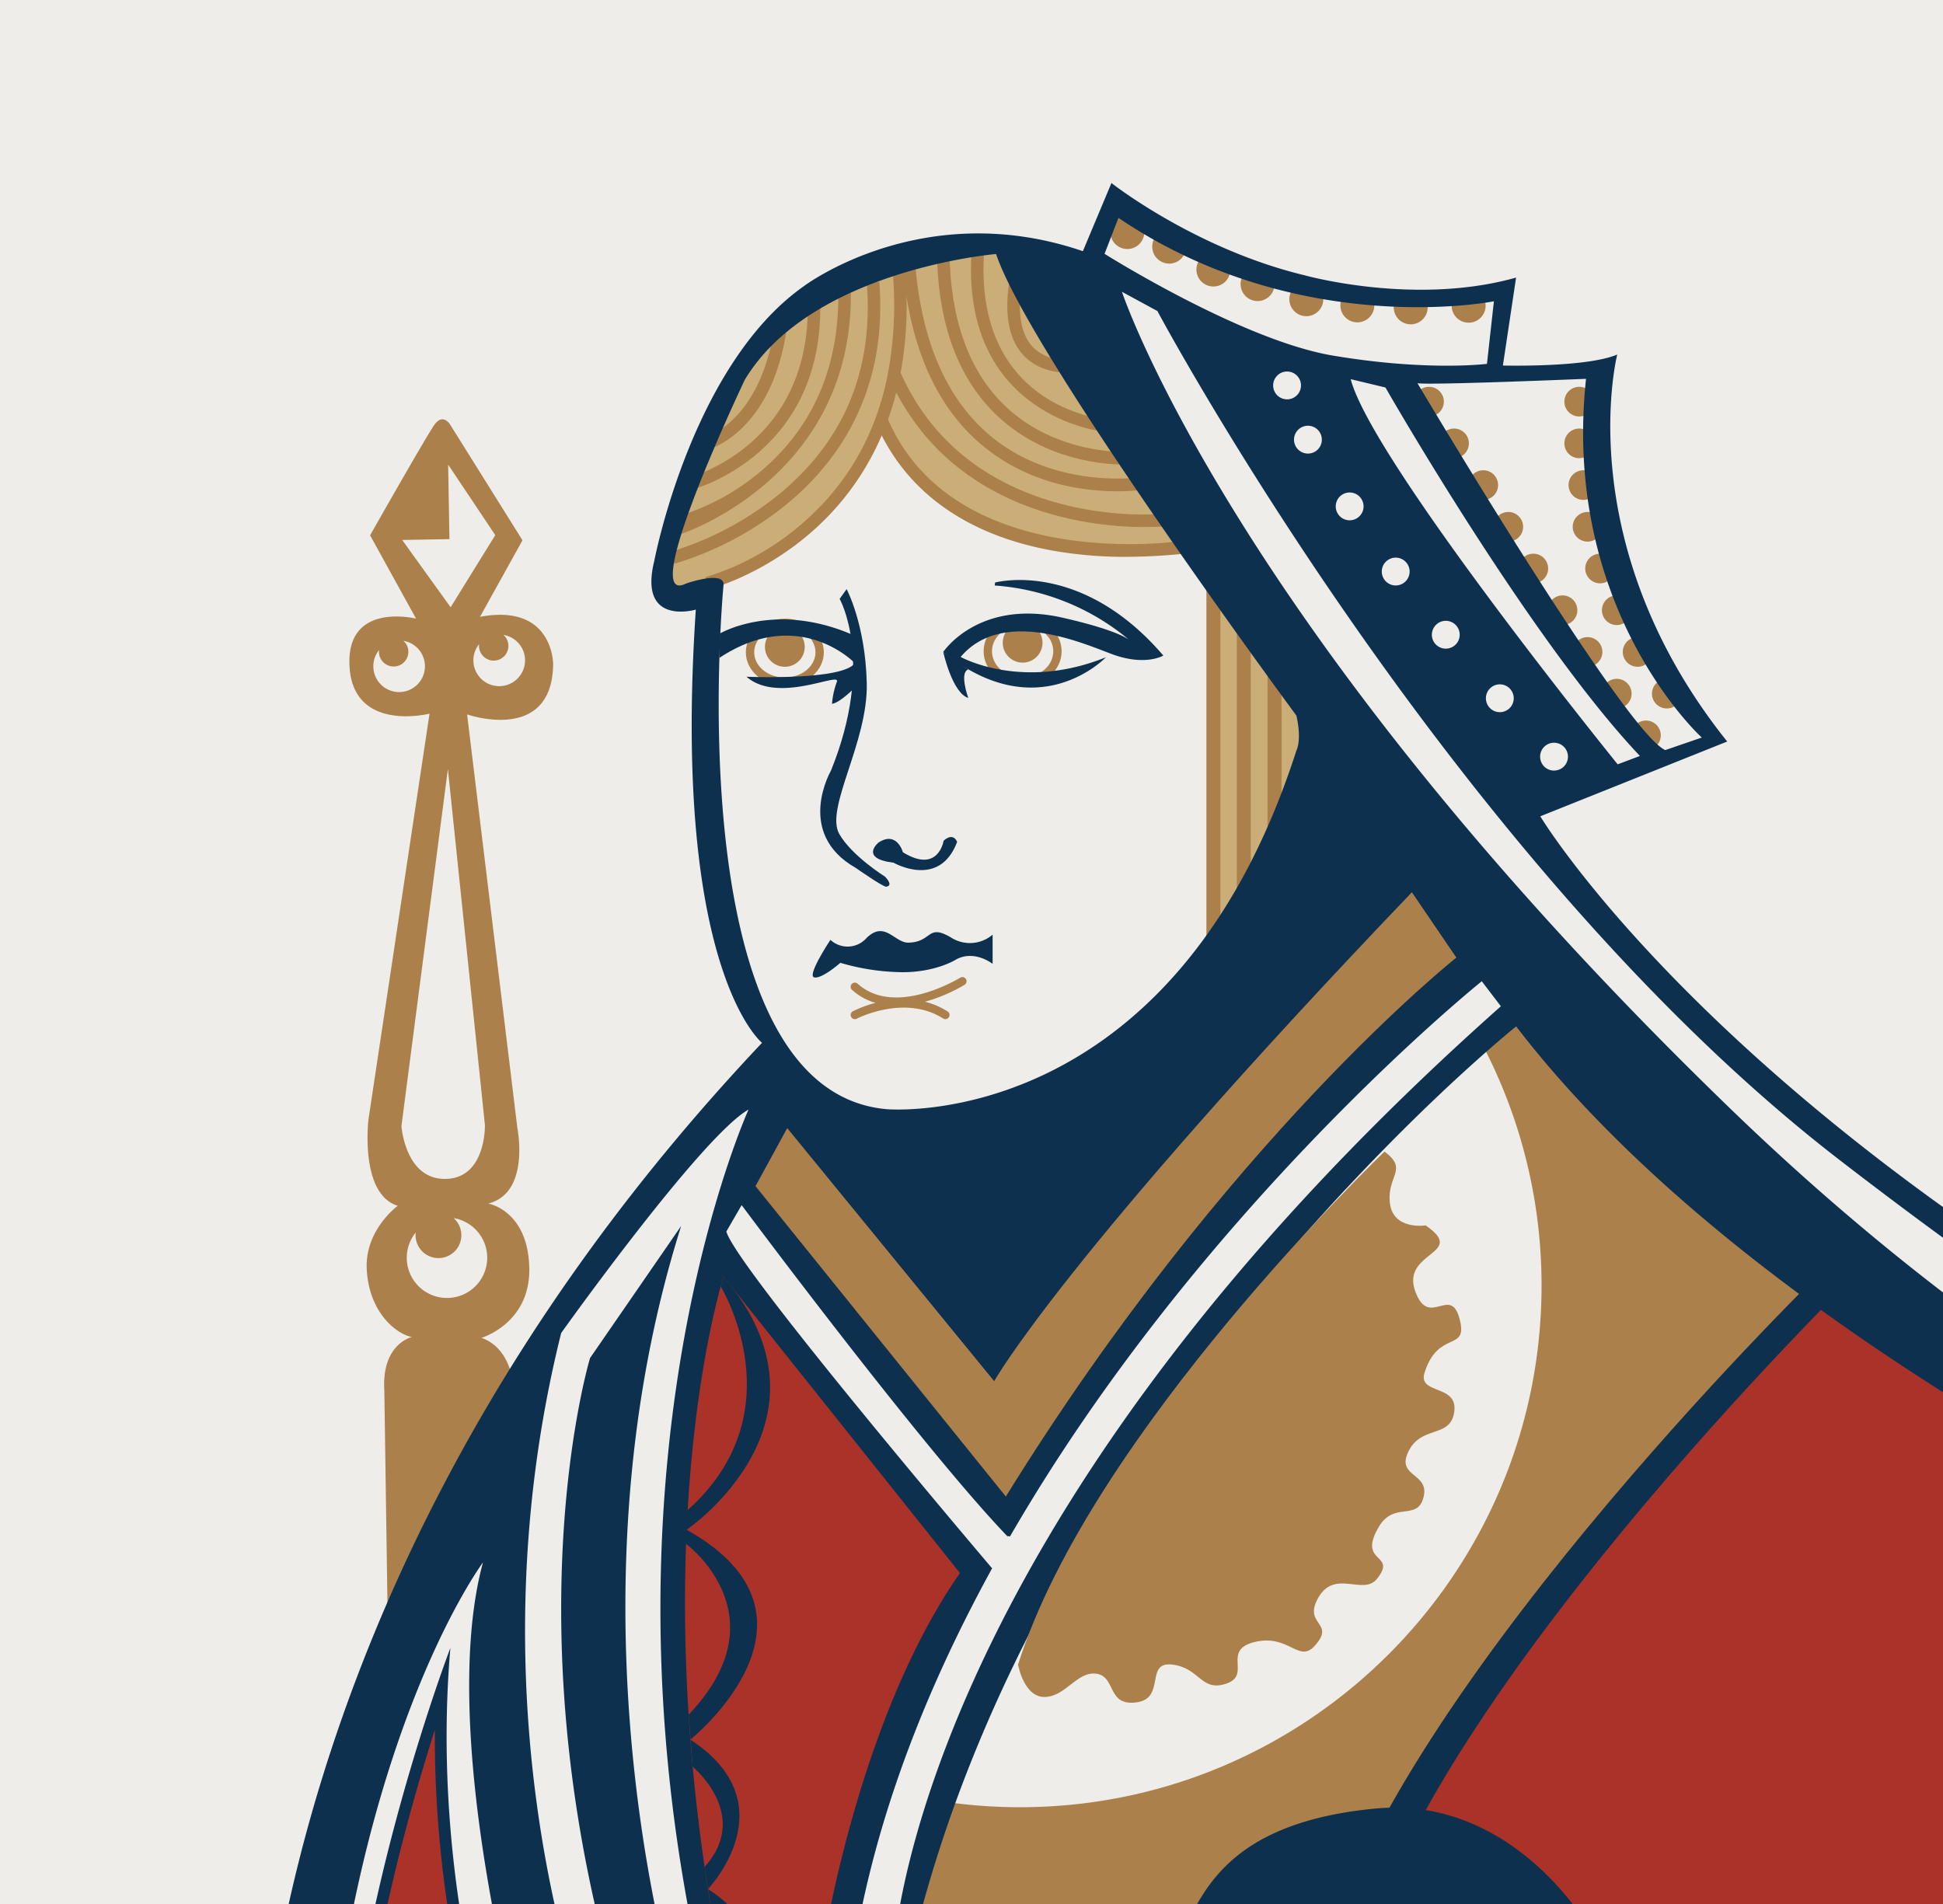 <svg xmlns="http://www.w3.org/2000/svg" xmlns:xlink="http://www.w3.org/1999/xlink" width="653" height="640" viewBox="0 0 653 640">
  <defs>
    <clipPath id="clip-path">
      <rect id="Rectangle_4" data-name="Rectangle 4" width="564" height="615" transform="translate(654.663 -0.418)" fill="#eeede9"/>
    </clipPath>
  </defs>
  <g id="Group_186" data-name="Group 186" transform="translate(-713)">
    <rect id="Rectangle_2" data-name="Rectangle 2" width="653" height="640" transform="translate(713)" fill="#eeede9"/>
    <g id="Mask_Group_1" data-name="Mask Group 1" transform="translate(147.337 25.418)" clip-path="url(#clip-path)">
      <g id="Group_22" data-name="Group 22" transform="translate(651.309 36.1)">
        <path id="Path_121" data-name="Path 121" d="M17.058,308.206c-4.907-.935-14.254-8.178-14.78-22.957-.475-13.374,10.808-21.206,10.808-21.206-12.852-4.206-9.347-29.208-9.347-29.208l22.9-136S0,105.09,0,81.316C0,60.753,22.666,66.827,22.666,66.827L7.711,38.555S26.872,6.075,29.91,1.869s5.374,0,5.374,0l23.6,39.256L44.16,66.595c24.772-4.206,24.3,16.356,24.3,16.356-.819,26.872-29.209,16.357-29.209,16.357l14.488,139.5s3.969,21.757-10.282,25c0,0,13.444,2.453,13.444,22.081,0,18.458-16.48,23.017-16.48,23.017,12.618,4.673,10.747,23.367,10.747,23.367L7.244,408.215l.234-82.25C6.777,310.311,17.058,308.206,17.058,308.206Zm1.225-234a4.939,4.939,0,1,1-8.23,2.954,8.674,8.674,0,1,0,8.23-2.954Zm32.065,15.8a8.671,8.671,0,0,0,1.588-17.2,4.939,4.939,0,1,1-8.23,2.954,8.671,8.671,0,0,0,6.649,14.243Zm-.577-50.776L34.349,15.254V40.307H18.458l15.891,22.9Zm-17.291,78.3-17.7,119.7s.875,18.05,14.537,18.05S42.835,237.4,42.835,237.4ZM29.317,295.3a13.514,13.514,0,0,0,2.468-26.8,7.692,7.692,0,1,1-12.831,4.6,13.513,13.513,0,0,0,10.359,22.2Z" transform="translate(30.355 79.986) rotate(-1)" fill="#ab804a"/>
        <path id="Path_123" data-name="Path 123" d="M206.009,84.171V219.9l45.134-58.987-7.614-27.263Z" transform="translate(116.541 47.616)" fill="#cbad77"/>
        <path id="Path_122" data-name="Path 122" d="M1843.644,1396.46s53.346-28.06,61.045-56.183c-.873-1.31,29.719,56,107.658,40.926,1.291-.249-55.259-97.079-55.259-97.079s-8.058-11.752-39.87-3.717-59.2,37.229-70.044,65.658-18.166,48.626-18.166,48.626l9.521,3.17Z" transform="translate(-1694.358 -1258.394)" fill="#cbad77"/>
        <g id="Group_21" data-name="Group 21" transform="translate(0)">
          <g id="Group_15" data-name="Group 15" transform="translate(214.537 275.285)">
            <path id="Path_62" data-name="Path 62" d="M1329.591-202.4c-5.954,0-22.138,46.571-27.909,45.882,38.206-96.477,107-168.868,151.145-208.17-11.035,16.9-24.046,7.84-24.046,29.963C1428.78-253.529,1410.783-202.4,1329.591-202.4Z" transform="translate(-1276.668 398.028)" fill="#fff"/>
            <path id="Path_63" data-name="Path 63" d="M1255.955-115.373c96.656,0,175.289-78.636,175.289-175.289a174.207,174.207,0,0,0-19.7-80.67c11.922-9.608,19.23-14.648,19.23-14.648l97.041,88.092-6.963,15.656c-43.8,25.652-162.04,214.973-162.04,214.973L1213.345-48.585a387.2,387.2,0,0,1,15.375-68.909,175.871,175.871,0,0,0,27.235,2.12Z" transform="translate(-1213.345 385.981)" fill="#ab804a"/>
          </g>
          <g id="Group_24" data-name="Group 24" transform="translate(287.522 10.771)">
            <g id="Group_17" data-name="Group 17" transform="translate(102.117 57.727)">
              <path id="Path_78" data-name="Path 78" d="M1254.412-446.417a4.982,4.982,0,0,1,4.982,4.982,4.98,4.98,0,0,1-4.981,4.98,4.981,4.981,0,0,1-4.983-4.98,4.982,4.982,0,0,1,4.982-4.982Z" transform="translate(-1176.527 558.578)" fill="#ab804a"/>
              <path id="Path_79" data-name="Path 79" d="M1260.68-455.372a4.981,4.981,0,0,1,4.981,4.982,4.98,4.98,0,0,1-4.981,4.98,4.98,4.98,0,0,1-4.983-4.98A4.982,4.982,0,0,1,1260.68-455.372Z" transform="translate(-1192.609 553.512)" fill="#ab804a"/>
              <path id="Path_80" data-name="Path 80" d="M1266.948-464.326a4.982,4.982,0,0,1,4.982,4.982,4.981,4.981,0,0,1-4.981,4.98,4.981,4.981,0,0,1-4.983-4.98A4.982,4.982,0,0,1,1266.948-464.326Z" transform="translate(-1208.691 548.447)" fill="#ab804a"/>
              <path id="Path_81" data-name="Path 81" d="M1272.321-473.281a4.982,4.982,0,0,1,4.982,4.982,4.98,4.98,0,0,1-4.981,4.98,4.981,4.981,0,0,1-4.983-4.98,4.982,4.982,0,0,1,4.982-4.982Z" transform="translate(-1222.475 543.381)" fill="#ab804a"/>
              <path id="Path_82" data-name="Path 82" d="M1278.589-482.235a4.982,4.982,0,0,1,4.982,4.982,4.98,4.98,0,0,1-4.981,4.98,4.98,4.98,0,0,1-4.983-4.98A4.982,4.982,0,0,1,1278.589-482.235Z" transform="translate(-1238.557 538.315)" fill="#ab804a"/>
              <path id="Path_83" data-name="Path 83" d="M1283.961-491.189a4.982,4.982,0,0,1,4.982,4.982,4.98,4.98,0,0,1-4.981,4.98,4.981,4.981,0,0,1-4.983-4.98A4.982,4.982,0,0,1,1283.961-491.189Z" transform="translate(-1252.342 533.249)" fill="#ab804a"/>
              <path id="Path_84" data-name="Path 84" d="M1289.334-500.144a4.982,4.982,0,0,1,4.982,4.981,4.98,4.98,0,0,1-4.981,4.98,4.98,4.98,0,0,1-4.982-4.98,4.982,4.982,0,0,1,4.981-4.981Z" transform="translate(-1266.127 528.184)" fill="#ab804a"/>
              <path id="Path_85" data-name="Path 85" d="M1295.6-509.1a4.982,4.982,0,0,1,4.982,4.982,4.98,4.98,0,0,1-4.981,4.98,4.981,4.981,0,0,1-4.983-4.98A4.982,4.982,0,0,1,1295.6-509.1Z" transform="translate(-1282.208 523.118)" fill="#ab804a"/>
              <path id="Path_86" data-name="Path 86" d="M1300.975-518.052a4.982,4.982,0,0,1,4.982,4.982,4.981,4.981,0,0,1-4.981,4.98,4.981,4.981,0,0,1-4.983-4.98A4.982,4.982,0,0,1,1300.975-518.052Z" transform="translate(-1295.993 518.052)" fill="#ab804a"/>
            </g>
            <g id="Group_18" data-name="Group 18" transform="translate(152.588 57.727)">
              <path id="Path_87" data-name="Path 87" d="M1249.935-455.372a4.982,4.982,0,0,1,4.982,4.982,4.98,4.98,0,0,1-4.981,4.98,4.981,4.981,0,0,1-4.983-4.98A4.982,4.982,0,0,1,1249.935-455.372Z" transform="translate(-1215.512 553.512)" fill="#ab804a"/>
              <path id="Path_88" data-name="Path 88" d="M1256.2-464.326a4.982,4.982,0,0,1,4.982,4.982,4.98,4.98,0,0,1-4.981,4.98,4.981,4.981,0,0,1-4.983-4.98,4.982,4.982,0,0,1,4.982-4.982Z" transform="translate(-1231.593 548.447)" fill="#ab804a"/>
              <path id="Path_89" data-name="Path 89" d="M1260.68-473.281a4.982,4.982,0,0,1,4.981,4.982,4.98,4.98,0,0,1-4.981,4.98,4.981,4.981,0,0,1-4.983-4.98A4.982,4.982,0,0,1,1260.68-473.281Z" transform="translate(-1243.081 543.381)" fill="#ab804a"/>
              <path id="Path_90" data-name="Path 90" d="M1264.262-482.235a4.982,4.982,0,0,1,4.982,4.982,4.98,4.98,0,0,1-4.981,4.98,4.981,4.981,0,0,1-4.983-4.98A4.982,4.982,0,0,1,1264.262-482.235Z" transform="translate(-1252.27 538.315)" fill="#ab804a"/>
              <path id="Path_91" data-name="Path 91" d="M1266.948-491.189a4.982,4.982,0,0,1,4.982,4.982,4.981,4.981,0,0,1-4.981,4.98,4.981,4.981,0,0,1-4.983-4.98A4.982,4.982,0,0,1,1266.948-491.189Z" transform="translate(-1259.163 533.249)" fill="#ab804a"/>
              <path id="Path_92" data-name="Path 92" d="M1267.844-500.144a4.982,4.982,0,0,1,4.982,4.981,4.981,4.981,0,0,1-4.981,4.98,4.981,4.981,0,0,1-4.983-4.98,4.982,4.982,0,0,1,4.981-4.981Z" transform="translate(-1261.459 528.184)" fill="#ab804a"/>
              <path id="Path_93" data-name="Path 93" d="M1268.739-509.1a4.982,4.982,0,0,1,4.982,4.982,4.98,4.98,0,0,1-4.981,4.98,4.981,4.981,0,0,1-4.982-4.98,4.982,4.982,0,0,1,4.982-4.982Z" transform="translate(-1263.758 523.118)" fill="#ab804a"/>
              <path id="Path_94" data-name="Path 94" d="M1268.739-508.091a4.981,4.981,0,0,1-4.981-4.981,4.982,4.982,0,0,1,4.981-4.981,4.982,4.982,0,0,1,4.982,4.982A4.98,4.98,0,0,1,1268.739-508.091Z" transform="translate(-1263.758 518.052)" fill="#ab804a"/>
            </g>
            <g id="Group_19" data-name="Group 19" transform="translate(0 0)">
              <path id="Path_95" data-name="Path 95" d="M1287.734-536.139a5.7,5.7,0,0,1,3.4-2.737,5.7,5.7,0,0,1,4.34.472,5.7,5.7,0,0,1,2.736,3.4,5.7,5.7,0,0,1-.473,4.339,5.7,5.7,0,0,1-3.4,2.737A5.7,5.7,0,0,1,1290-528.4a5.7,5.7,0,0,1-2.736-3.4A5.7,5.7,0,0,1,1287.734-536.139Z" transform="translate(-1172.327 563.871)" fill="#ab804a"/>
              <path id="Path_96" data-name="Path 96" d="M1300.167-535.79a5.7,5.7,0,0,1,3.4-2.737,5.7,5.7,0,0,1,4.34.473,5.7,5.7,0,0,1,2.265,7.74,5.7,5.7,0,0,1-7.74,2.265A5.7,5.7,0,0,1,1300.167-535.79Z" transform="translate(-1204.226 564.068)" fill="#ab804a"/>
              <path id="Path_97" data-name="Path 97" d="M1311.613-536.215a5.7,5.7,0,0,1,7.74-2.265,5.7,5.7,0,0,1,2.263,7.74,5.7,5.7,0,0,1-7.74,2.264A5.7,5.7,0,0,1,1311.613-536.215Z" transform="translate(-1233.603 563.828)" fill="#ab804a"/>
              <path id="Path_98" data-name="Path 98" d="M1322.574-537.538a5.7,5.7,0,0,1,7.74-2.265,5.7,5.7,0,0,1,2.265,7.74,5.7,5.7,0,0,1-7.74,2.264A5.7,5.7,0,0,1,1322.574-537.538Z" transform="translate(-1261.716 563.079)" fill="#ab804a"/>
              <path id="Path_99" data-name="Path 99" d="M1333.04-540.785a5.7,5.7,0,0,1,3.4-2.737,5.7,5.7,0,0,1,4.339.472,5.7,5.7,0,0,1,2.737,3.4,5.7,5.7,0,0,1-.472,4.34,5.7,5.7,0,0,1-3.4,2.737,5.7,5.7,0,0,1-4.339-.472,5.7,5.7,0,0,1-2.737-3.4,5.7,5.7,0,0,1,.472-4.34Z" transform="translate(-1288.567 561.242)" fill="#ab804a"/>
              <path id="Path_100" data-name="Path 100" d="M1342.521-543.91a5.7,5.7,0,0,1,3.4-2.737,5.7,5.7,0,0,1,4.34.472,5.7,5.7,0,0,1,2.265,7.74,5.7,5.7,0,0,1-7.74,2.265,5.7,5.7,0,0,1-2.264-7.74Z" transform="translate(-1312.894 559.474)" fill="#ab804a"/>
              <path id="Path_101" data-name="Path 101" d="M1352-548.826a5.7,5.7,0,0,1,7.74-2.265,5.7,5.7,0,0,1,2.263,7.74,5.7,5.7,0,0,1-3.4,2.737,5.7,5.7,0,0,1-4.34-.472,5.7,5.7,0,0,1-2.263-7.74Z" transform="translate(-1337.222 556.693)" fill="#ab804a"/>
              <path id="Path_102" data-name="Path 102" d="M1370.993-546.482a5.7,5.7,0,0,1-3.4,2.737,5.7,5.7,0,0,1-4.34-.472,5.7,5.7,0,0,1-2.737-3.4,5.7,5.7,0,0,1,.472-4.339,5.7,5.7,0,0,1,3.4-2.737,5.7,5.7,0,0,1,4.34.472,5.7,5.7,0,0,1,2.737,3.4,5.7,5.7,0,0,1-.472,4.34Z" transform="translate(-1360.286 554.923)" fill="#ab804a"/>
            </g>
          </g>
          <path id="Path_64" data-name="Path 64" d="M1241.73-329.717s-140.329,135.837-169,230.629c0,0,139.818,42.018,237.219,0,0,0,139.327-43.714,151.946-105.977C1461.9-205.066,1250.8-294.667,1241.73-329.717Z" transform="translate(-712.731 693.096)" fill="#0d304e"/>
          <path id="Path_65" data-name="Path 65" d="M1233.671-329.717s-140.333,135.837-169,230.624c0,0,139.818,42.017,237.219,0,0,0,139.327-43.714,151.946-105.977C1453.837-205.066,1242.742-294.667,1233.671-329.717Z" transform="translate(-692.054 693.096)" fill="#ab3229"/>
          <g id="Group_20" data-name="Group 20" transform="translate(139.949 22.019)">
            <path id="Path_109" data-name="Path 109" d="M1384.288-491.848c-13.243-12.384-20.116-30.886-20.428-54.99l4.207-.055c.3,22.891,6.705,40.363,19.053,51.936,17.207,16.123,40.365,15.114,40.594,15.1l.226,4.2c-.13.007-.643.031-1.478.031C1420.813-475.625,1400.446-476.74,1384.288-491.848Z" transform="translate(-1274.552 548.216)" fill="#ab804a"/>
            <path id="Path_110" data-name="Path 110" d="M1368.681-547.738l4.195.32c-3.994,52.536,39.232,56.98,41.076,57.144l-.364,4.191C1413.093-486.128,1364.368-490.986,1368.681-547.738Z" transform="translate(-1267.682 547.738)" fill="#ab804a"/>
            <path id="Path_111" data-name="Path 111" d="M1380.247-515.27c-5.346-5.207-7.129-13.766-5.3-25.441l4.156.651c-1.6,10.231-.235,17.553,4.061,21.757,5.543,5.424,14.429,3.915,14.516,3.9l.755,4.137a22.317,22.317,0,0,1-3.75.286C1390.844-509.984,1384.823-510.811,1380.247-515.27Z" transform="translate(-1261.31 551.714)" fill="#ab804a"/>
            <path id="Path_112" data-name="Path 112" d="M1412.766-507.55c-.031-.075-.068-.145-.1-.22l.154-.065a125.846,125.846,0,0,0,1.555-34.86l3.559-.306c-.016-.168-.04-.329-.054-.5l4.19-.37c2.356,26.657,11.378,46.235,26.825,58.193,21.868,16.935,49.475,12.576,49.752,12.531l.695,4.147a61.928,61.928,0,0,1-9.561.649c-10.566,0-28.084-2.119-43.42-13.969-14.488-11.2-23.645-28.536-27.3-51.6a123.351,123.351,0,0,1-1.964,25.755c23.382,52.408,85.469,47.543,86.1,47.485l3.175,4.189c-.106.01-4.7.153-7.74.153-15.148,0-61.2-3.606-83-45.231q-1.213,4.763-2.774,9.076c22.47,51.694,97.163,41.041,97.9,40.929l2.045,4.157a200.583,200.583,0,0,1-20.244,1.1,139.272,139.272,0,0,1-24.13-2.055c-27.449-4.872-47.282-18.231-57.688-38.75a89.752,89.752,0,0,1-22.31,31.322c-17.248,15.609-35.194,20.229-35.95,20.418l-1.02-4.08a89.583,89.583,0,0,0,34.148-19.455C1399.861-471.794,1408.915-488.091,1412.766-507.55Z" transform="translate(-1340.013 549.927)" fill="#ab804a"/>
            <path id="Path_113" data-name="Path 113" d="M1452.018-468.24c22.709-18.054,33.025-42.29,30.664-72.036l4.192-.333c3.09,38.9-15.824,62.618-32.238,75.661a109.234,109.234,0,0,1-36.609,19.1l-1.06-4.069a106.675,106.675,0,0,0,35.051-18.328Z" transform="translate(-1416.967 551.771)" fill="#ab804a"/>
            <path id="Path_114" data-name="Path 114" d="M1423.278-456.432l1.675-6.856a77.576,77.576,0,0,0,26.513-15.112c17.335-15,25.837-35.4,25.273-60.641l4.206-.094C1482.367-475.616,1423.843-456.589,1423.278-456.432Z" transform="translate(-1420.612 552.606)" fill="#ab804a"/>
            <path id="Path_115" data-name="Path 115" d="M1430.877-473.2l-1.038-4.076c.41-.105,40.885-10.965,39.544-59.114l4.2-.116C1475.018-485.032,1431.319-473.311,1430.877-473.2Z" transform="translate(-1423.535 554.093)" fill="#ab804a"/>
            <path id="Path_116" data-name="Path 116" d="M1437.867-488.364l-1.134-4.051c.823-.237,20.184-6.205,23.717-40.938l4.183.425C1460.793-495.158,1438.8-488.627,1437.867-488.364Z" transform="translate(-1425.341 555.874)" fill="#ab804a"/>
          </g>
          <g id="Group_23" data-name="Group 23" transform="translate(322.148 134.54)">
            <line id="Line_4" data-name="Line 4" y2="129.53" fill="none" stroke="#ab804a" stroke-miterlimit="10" stroke-width="4.69"/>
            <line id="Line_5" data-name="Line 5" y2="118.792" transform="translate(10.221 12.607)" fill="none" stroke="#ab804a" stroke-miterlimit="10" stroke-width="4.69"/>
            <line id="Line_6" data-name="Line 6" y2="96.357" transform="translate(20.547 17.284)" fill="none" stroke="#ab804a" stroke-miterlimit="10" stroke-width="4.69"/>
          </g>
          <g id="Group_16" data-name="Group 16">
            <g id="Path_66" data-name="Path 66" transform="translate(30.174 492.341)">
              <path id="Path_124" data-name="Path 124" d="M1502.891-94.659a416.781,416.781,0,0,1,6.849-51.831c3.091-16.139,7.13-33.182,12.007-50.653,4.3-15.411,8.508-28.452,11.574-37.472a368.212,368.212,0,0,0,.3,37.6,394.85,394.85,0,0,0,4.809,42.416c2.105,12.487,4.426,22.472,6,28.65,1.054,4.13,1.913,7.123,2.431,8.851a380.229,380.229,0,0,0-36.27,17.792C1507.206-97.375,1504.675-95.813,1502.891-94.659Z" transform="translate(-1500.684 248.729)" fill="#ab3229"/>
              <path id="Path_125" data-name="Path 125" d="M1505.354-97.025q1.935-1.174,4.473-2.628a376.585,376.585,0,0,1,34.857-17.186c-.511-1.774-1.183-4.206-1.957-7.242-1.585-6.214-3.919-16.256-6.036-28.81a396.943,396.943,0,0,1-4.833-42.631c-.477-8.158-.69-16.276-.64-24.3-2.266,7.126-4.787,15.44-7.343,24.6-4.862,17.419-8.89,34.407-11.97,50.493a423.882,423.882,0,0,0-6.551,47.714M1500.9-89.37c3.683-74.5,35.542-157.98,35.542-157.98-6.309,73.138,13.06,132.744,13.06,132.744C1513.75-99.184,1500.9-89.37,1500.9-89.37Z" transform="translate(-1500.899 247.351)" fill="#0d304e"/>
            </g>
            <path id="Path_67" data-name="Path 67" d="M1218.412-272.827s-30.377-24.389-22.249-145.6c0,0-19.424,5.729-13.966-16.334,0,0,12.417-65.649,50.181-92.307,0,0,39.908-30.3,93.861-11.825l9.608-22.912s28.084,22.172,65.037,31.042c0,0,36.954,10.346,70.954.739l-4.435,29.562s28.084.738,38.432-3.7c0,0-16.261,63.56,36.952,130.074l-62.816,25.13S1565.1-206.835,1835.92-99.886c0,0-7.01,19.933-35.05,49.841,0,0,3.737,38.322,2.8,54.212,0,0-219.647,68.231-314.983,68.231,0,0-63.557,56.08-136.461,0,0,0-28.04,21.5-60.754-8.412,0,0-166.37,32.713-243.013,63.557C1048.458,127.542,1029.926-73.14,1218.412-272.827Zm78.665-265.114s-62.155,5.141-84.47,42.294c0,0-36.569,76.876-19.748,68.464,0,0,12.968-4.557,12.618.468,0,0-16.357,169.642,54.679,176.184,0,0,96.271,8.881,137.863-120.572,0,0,1.871-3.275,0-11.683.005,0-89.723-121.507-100.939-155.155Zm41.126-12.149-4.674,12.077s46.008,29.013,76.643,34.189c31.81,5.374,51.873,2.8,51.873,2.8l2.337-21.03s-65.425,13.085-126.178-28.035Zm61.344,56.316a4.677,4.677,0,0,0-4.676-4.677,4.678,4.678,0,0,0-4.678,4.677,4.678,4.678,0,0,0,4.676,4.677,4.678,4.678,0,0,0,4.679-4.677Zm-2.344,18.226a4.678,4.678,0,0,0,4.676,4.677,4.678,4.678,0,0,0,4.678-4.677,4.678,4.678,0,0,0-4.676-4.677,4.678,4.678,0,0,0-4.677,4.677Zm14.02,22.427a4.678,4.678,0,0,0,4.676,4.677,4.678,4.678,0,0,0,4.678-4.677,4.678,4.678,0,0,0-4.676-4.677,4.678,4.678,0,0,0-4.675,4.683Zm110.758,81.9,12.268-4.206s-47.2-42.8-38.906-120.572c0,0-52.093,2.183-56.649,1.482,0,.007,69.618,117.342,83.288,123.3Zm-8.528,1.985c-37.153-39.256-85.522-123.846-85.522-123.846l-11.684-2.8c7.245,27.573,89.729,129.452,89.729,129.452ZM1426.7-431.221a4.677,4.677,0,0,0,4.678,4.677,4.676,4.676,0,0,0,4.676-4.677,4.677,4.677,0,0,0-4.677-4.677,4.676,4.676,0,0,0-3.308,1.372,4.676,4.676,0,0,0-1.368,3.312Zm16.834,21.237a4.677,4.677,0,0,0,4.677,4.677,4.676,4.676,0,0,0,4.677-4.678,4.677,4.677,0,0,0-4.676-4.676,4.678,4.678,0,0,0-3.309,1.372,4.679,4.679,0,0,0-1.368,3.312Zm18.16,21.354a4.677,4.677,0,0,0,4.676,4.677,4.678,4.678,0,0,0,4.678-4.677,4.678,4.678,0,0,0-4.676-4.677,4.678,4.678,0,0,0-4.676,4.684Zm22.9,24.3a4.678,4.678,0,0,0,4.677-4.677,4.678,4.678,0,0,0-4.676-4.677,4.678,4.678,0,0,0-4.678,4.677,4.677,4.677,0,0,0,1.367,3.314,4.678,4.678,0,0,0,3.312,1.373ZM1816.752-82.765l7.71-11.214c-67.3-23.83-128.982-50.818-243.945-139.495C1449.7-334.373,1351.289-518.78,1351.289-518.78l-11.917-6.469s37.313,113,204.776,274.847c143.8,138.985,272.606,167.644,272.606,167.644Zm-461.022,111c10.281-3.039,7.443-37.947,68.931-43.7,45.847-4.287,70.8,38.789,70.8,38.789s25.007-18.458,53.978,7.476c0,0,208.9-31.311,243.948-82.251l6.544-10.281s-228.526-86.925-328.07-216.609c0,0-160.529,128.283-203.29,310.543C1268.572,32.206,1345.448,31.271,1355.729,28.235ZM1248.48,37.348l14.02-2.8s4.206-142.07,204.228-319.656l-6.425-8.412s-94.384,75.691-158.457,186.443c-.3.524-.6-.343-.9.183-28.885-30.094-89.383-111.386-89.383-111.386l-5.139,8.881c2.956,10.986,75.443,96.847,89.312,113.2C1273.139-55.029,1255.312-9.772,1248.48,37.348Zm-87.863,21.03,11.214-5.608c-39.256-127.115-11.214-219.647-11.214-219.647l30.625-44.4c-41.345,130.855-1.407,259.3-1.407,259.3l9.1-4.6c-40.19-172.913,14.955-293.824,14.955-293.824-15.889,9.01-62.978,75.112-62.978,75.112C1118.779-46.306,1160.618,58.378,1160.618,58.378Zm-21.84,7.476s-30.034-105.617-14.145-164.037c0,0-47.2,63.09-54.679,204.692C1069.955,106.512,1091.453,82.679,1138.778,65.854Z" transform="translate(-1047.96 561.801)" fill="#0d304e"/>
          </g>
          <path id="Path_68" data-name="Path 68" d="M1303.971-330.284l69.554,85.059S1396.6-286.885,1513.9-409.56l14.955,21.965s-76.908,60.753-151.416,181.144l-84.131-104.334Z" transform="translate(-1125.047 647.927)" fill="#ab804a"/>
          <path id="Path_69" data-name="Path 69" d="M1445.063-95s11.214-80.85,47.2-132.424l-79.447-99.609s-29.146,89.962,0,235.228Z" transform="translate(-1255.296 694.616)" fill="#ab3229"/>
          <path id="Path_70" data-name="Path 70" d="M1093.274-333.707l8.2-25.487a3.824,3.824,0,0,0-1.106-4.031,3.824,3.824,0,0,0-4.135-.609l-27.612,12.743a3.823,3.823,0,0,0-2.211,3.187,3.823,3.823,0,0,0,1.715,3.479l19.417,12.744a3.824,3.824,0,0,0,3.371.409A3.824,3.824,0,0,0,1093.274-333.707Z" transform="translate(-342.57 673.594)" fill="#070707"/>
          <path id="Path_71" data-name="Path 71" d="M1132.561-354.72l-25.487-8.195a3.821,3.821,0,0,0-4.032,1.1,3.821,3.821,0,0,0-.608,4.136l12.743,27.612a3.822,3.822,0,0,0,3.187,2.211,3.822,3.822,0,0,0,3.479-1.715l12.743-19.417a3.823,3.823,0,0,0,.409-3.37A3.823,3.823,0,0,0,1132.561-354.72Z" transform="translate(-431.987 674.208)" fill="#070707"/>
          <path id="Path_72" data-name="Path 72" d="M1105.913-325.705l-8.2,25.487a3.822,3.822,0,0,0,1.105,4.032,3.822,3.822,0,0,0,4.136.608l27.613-12.743a3.823,3.823,0,0,0,2.211-3.187,3.823,3.823,0,0,0-1.714-3.479l-19.418-12.743a3.82,3.82,0,0,0-3.37-.41A3.821,3.821,0,0,0,1105.913-325.705Z" transform="translate(-422.449 693.865)" fill="#070707"/>
          <path id="Path_73" data-name="Path 73" d="M1067.144-304.549l25.487,8.195a3.823,3.823,0,0,0,4.032-1.1,3.823,3.823,0,0,0,.609-4.136l-12.743-27.613a3.821,3.821,0,0,0-3.187-2.211,3.823,3.823,0,0,0-3.479,1.715l-12.745,19.417a3.823,3.823,0,0,0-.408,3.371,3.822,3.822,0,0,0,2.435,2.367Z" transform="translate(-335.564 692.127)" fill="#070707"/>
          <path id="Path_74" data-name="Path 74" d="M1127.7-208.582s39.957-10.519,36.453-38.555c0,0,16.89-16.473,16.824-33.648,7.36,0,9.814-12.618,9.814-12.618s20.68-10.865,21.03-15.422,11.567-11.567-5.259-25.587-21.733-24.535-21.733-24.535-17.175-14.37-30.844,4.557l-13.67,18.226s-29.442,17.525-1.752,36.452l14.37,7.01s-.35,10.519,5.608,11.567c0,0-5.608,24.185-34.35,28.741a28.845,28.845,0,0,0-17.875,9.814s-21.38-3.155-17.525-45.215c0,0-31.193-9.814-22.427,64.141,0,0,5.954,25.937,18.577,29.092Z" transform="translate(-454.246 673.605)" fill="#234902"/>
          <path id="Path_75" data-name="Path 75" d="M1188.891-176.587s-48.15,8.37-72.861-.4c-5.855-2.9-7.485-2.494-6.911-6.968.876-6.834,10.165-6.66,10.165-6.66s13.786.38,36.277-6.338l-.336-.672s-51.773,11.361-52.674-2.558c0,0-2.487-6.525,20.238-7.811l25.279-3.358-.113-.6s-52.525,8.3-55.8-3.621c-.585-10.4,5.954-8.754,51.076-18.07l-.292-.788s-20.1,4.476-31.591,5.848c-9.251,1.1-25.048,1.995-18.18-12.156,0,0,33.3-43.465,82.366-18.577S1188.891-176.587,1188.891-176.587Z" transform="translate(-481.657 728.577)" fill="#0d304e" stroke="#ab804a" stroke-linecap="round" stroke-linejoin="round" stroke-width="1.791"/>
          <path id="Path_76" data-name="Path 76" d="M1116.459-169.987s34.348-51.173-16.825-98.839l-12.618,3.505s45.565,46.266,11.917,95.336Z" transform="translate(-400.941 727.542)" fill="#ab804a"/>
          <path id="Path_77" data-name="Path 77" d="M1458.493-92.291s11.015-15.726-10.169-28.9c0,0,27.358-28.535-5.9-50.242,0,0,51.276-41.16-1.256-70.544,0,0,53.76-36.45,12.4-85.054l-.955,3.267s26.016,42.39-11.446,75.48l-.554,10.748s33.284,24.068,1.217,57.719l1.368,17.487s19.776,16.169,4,33.683l2.113,13.6s15.124,8.482,4.258,23.245Z" transform="translate(-1296.05 694.616)" fill="#0d304e"/>
          <g id="eye_left" data-name="eye left" transform="translate(244.927 145.745)">
            <path id="Path_119" data-name="Path 119" d="M1391.145-445.459c7.228,0,13.109-5.216,13.109-11.628s-5.88-11.629-13.109-11.629-13.107,5.217-13.107,11.629S1383.917-445.459,1391.145-445.459Zm0-20.453c5.682,0,10.3,3.959,10.3,8.826s-4.623,8.824-10.3,8.824-10.3-3.957-10.3-8.824S1385.464-465.912,1391.145-465.912Z" transform="translate(-1378.037 468.717)" fill="#ab804a"/>
            <circle id="Ellipse_3" data-name="Ellipse 3" cx="6.685" cy="6.685" r="6.685" transform="translate(6.424 2.074)" fill="#ab804a"/>
          </g>
          <path id="Path_103" data-name="Path 103" d="M1292.271-181.472s1.921,11.065,9.007,10.891,10.905-8.832,17.427-7.8,3.431,10.986,13.388,9.612,2.653-13.82,12.015-12.7,9.611,9.328,18.194,6.381-1.786-11.3,9.578-13.992,14.709,7.145,19.971,1.426c7.372-8.011-3.664-6.956,1.085-15.878,5.552-10.437,15.282-.882,19.97-6.775,7.009-8.816-6.865-4.806.633-17.5,5.126-8.675,12.953-1.716,15.013-9.954s-9.239-6.641-5.148-15.219c4.216-8.842,13.623-4.664,15.321-12.649,2.225-10.454-12.318-6.236-9.824-14.013,4.542-14.191,14.218-7.1,11.962-17.168-2.93-13.069-10.33,2.741-15.051-9.955-5.084-13.67,17.678-12.53,3.432-22.313,0,0-10.984,1.716-12.016-7.553s6.357-11.173-1.8-17.257C1415.426-353.892,1316.789-259.557,1292.271-181.472Z" transform="translate(-1035.765 679.42)" fill="#ab804a"/>
          <path id="Path_104" data-name="Path 104" d="M1410.884-450.619s-22.777,24.068-54.672-1.786c0,0,11.334-17.168,38.38-11.882,0,0,18.109,3.746,23.951,7.711a79.081,79.081,0,0,0-45.039-18.16l.116-.992s28.741-7.939,56.549,24.535c0,0-5.492,3.389-15.891,0-7.9-2.574-37.269-17.175-52.225.468C1362.052-450.735,1382.606-439.168,1410.884-450.619Z" transform="translate(-1124.85 610.007)" fill="#0d304e"/>
          <path id="Path_105" data-name="Path 105" d="M1424.178-420.147s-1.752,11.214-13.67,3.855c0,0-2.017-7.36-8.237-3.243,0,0-6.484,5.346,5.082,6.748,0,0,15.421,8.938,21.38-7.01C1427.155-423.215,1424.178-420.147,1424.178-420.147Z" transform="translate(-1192.701 641.222)" fill="#0d304e"/>
          <path id="Path_106" data-name="Path 106" d="M1436.738-378.008s-11.13-6.947-15.336-14.312c-4.931-8.634,9.7-30.787,9.229-50.71s-6.776-31.6-6.776-31.6l-2.337,3.275s11.934,21.03-2.911,57.716c0,0-12.237,21.03,8.327,32.713,0,0,9.229,6.45,10.222,6.309C1439.854-374.992,1436.738-378.008,1436.738-378.008Z" transform="translate(-1224.975 611.117)" fill="#0d304e"/>
          <g id="eye_right" data-name="eye right" transform="translate(165.013 146.417)">
            <path id="Path_120" data-name="Path 120" d="M1442.184-445.7c7.228,0,13.108-5.061,13.108-11.293s-5.88-11.293-13.108-11.293-13.107,5.067-13.107,11.293S1434.957-445.7,1442.184-445.7Zm0-19.782c5.682,0,10.3,3.808,10.3,8.49s-4.622,8.489-10.3,8.489-10.3-3.808-10.3-8.489S1436.5-465.483,1442.184-465.483Z" transform="translate(-1429.077 468.288)" fill="#ab804a"/>
            <circle id="Ellipse_4" data-name="Ellipse 4" cx="6.685" cy="6.685" r="6.685" transform="translate(6.424 2.804)" fill="#ab804a"/>
          </g>
          <path id="Path_107" data-name="Path 107" d="M1421.205-455.205l.136-8.171s19.241-11.428,46.343,1.191l.934,15.018s-6.309,6.947-9.58,7.414a27.7,27.7,0,0,1,1.637-7.414c1.4-3.572-19.671,7.611-30.377-1.7,0,0,32.174,1.389,36.419-4.565C1466.717-453.431,1448.093-472.992,1421.205-455.205Z" transform="translate(-1265.069 614.799)" fill="#0d304e"/>
          <path id="Path_108" data-name="Path 108" d="M1398.073-461.122s3.037,13.786,8.412,15.422c0,0-3.121-8.508,0-9.58Z" transform="translate(-1166.712 618.758)" fill="#0d304e"/>
          <path id="Path_117" data-name="Path 117" d="M1453.312-400.027v9.814s-6.192-4.907-12.384-1.4c0,0-6.631,4.206-17.848,4.206a76.115,76.115,0,0,1-20.939-3.155s-6.134,5.433-8.762,4.907,5.432-12.618,5.432-12.618a8.479,8.479,0,0,0,6.169,2.246,8.48,8.48,0,0,0,5.923-2.831c6.192-6.134,9.444,1.657,14.177,1.519,8.061-.234,6.153-6.484,14.214-1.752a11.736,11.736,0,0,0,14.018-.935Z" transform="translate(-1205.362 652.648)" fill="#0d304e"/>
          <path id="Path_118" data-name="Path 118" d="M1399.191-379.859a38.533,38.533,0,0,1,7.6-2.815,20.2,20.2,0,0,1-7.887-4.366,1.4,1.4,0,0,1-.105-1.98,1.4,1.4,0,0,1,.972-.462,1.4,1.4,0,0,1,1.013.363c12.68,11.412,34.237-1.881,34.454-2.017a1.4,1.4,0,0,1,1.932.444,1.4,1.4,0,0,1-.442,1.932,54.533,54.533,0,0,1-13.32,5.7,25.962,25.962,0,0,1,7.615,3.267,1.4,1.4,0,0,1,.431,1.936,1.4,1.4,0,0,1-1.185.649,1.394,1.394,0,0,1-.751-.218c-12.909-8.213-28.861-.027-29.021.058a1.4,1.4,0,0,1-1.891-.589,1.4,1.4,0,0,1-.1-1.07,1.4,1.4,0,0,1,.686-.827Z" transform="translate(-1198.199 658.228)" fill="#ab804a"/>
        </g>
      </g>
    </g>
  </g>
</svg>
